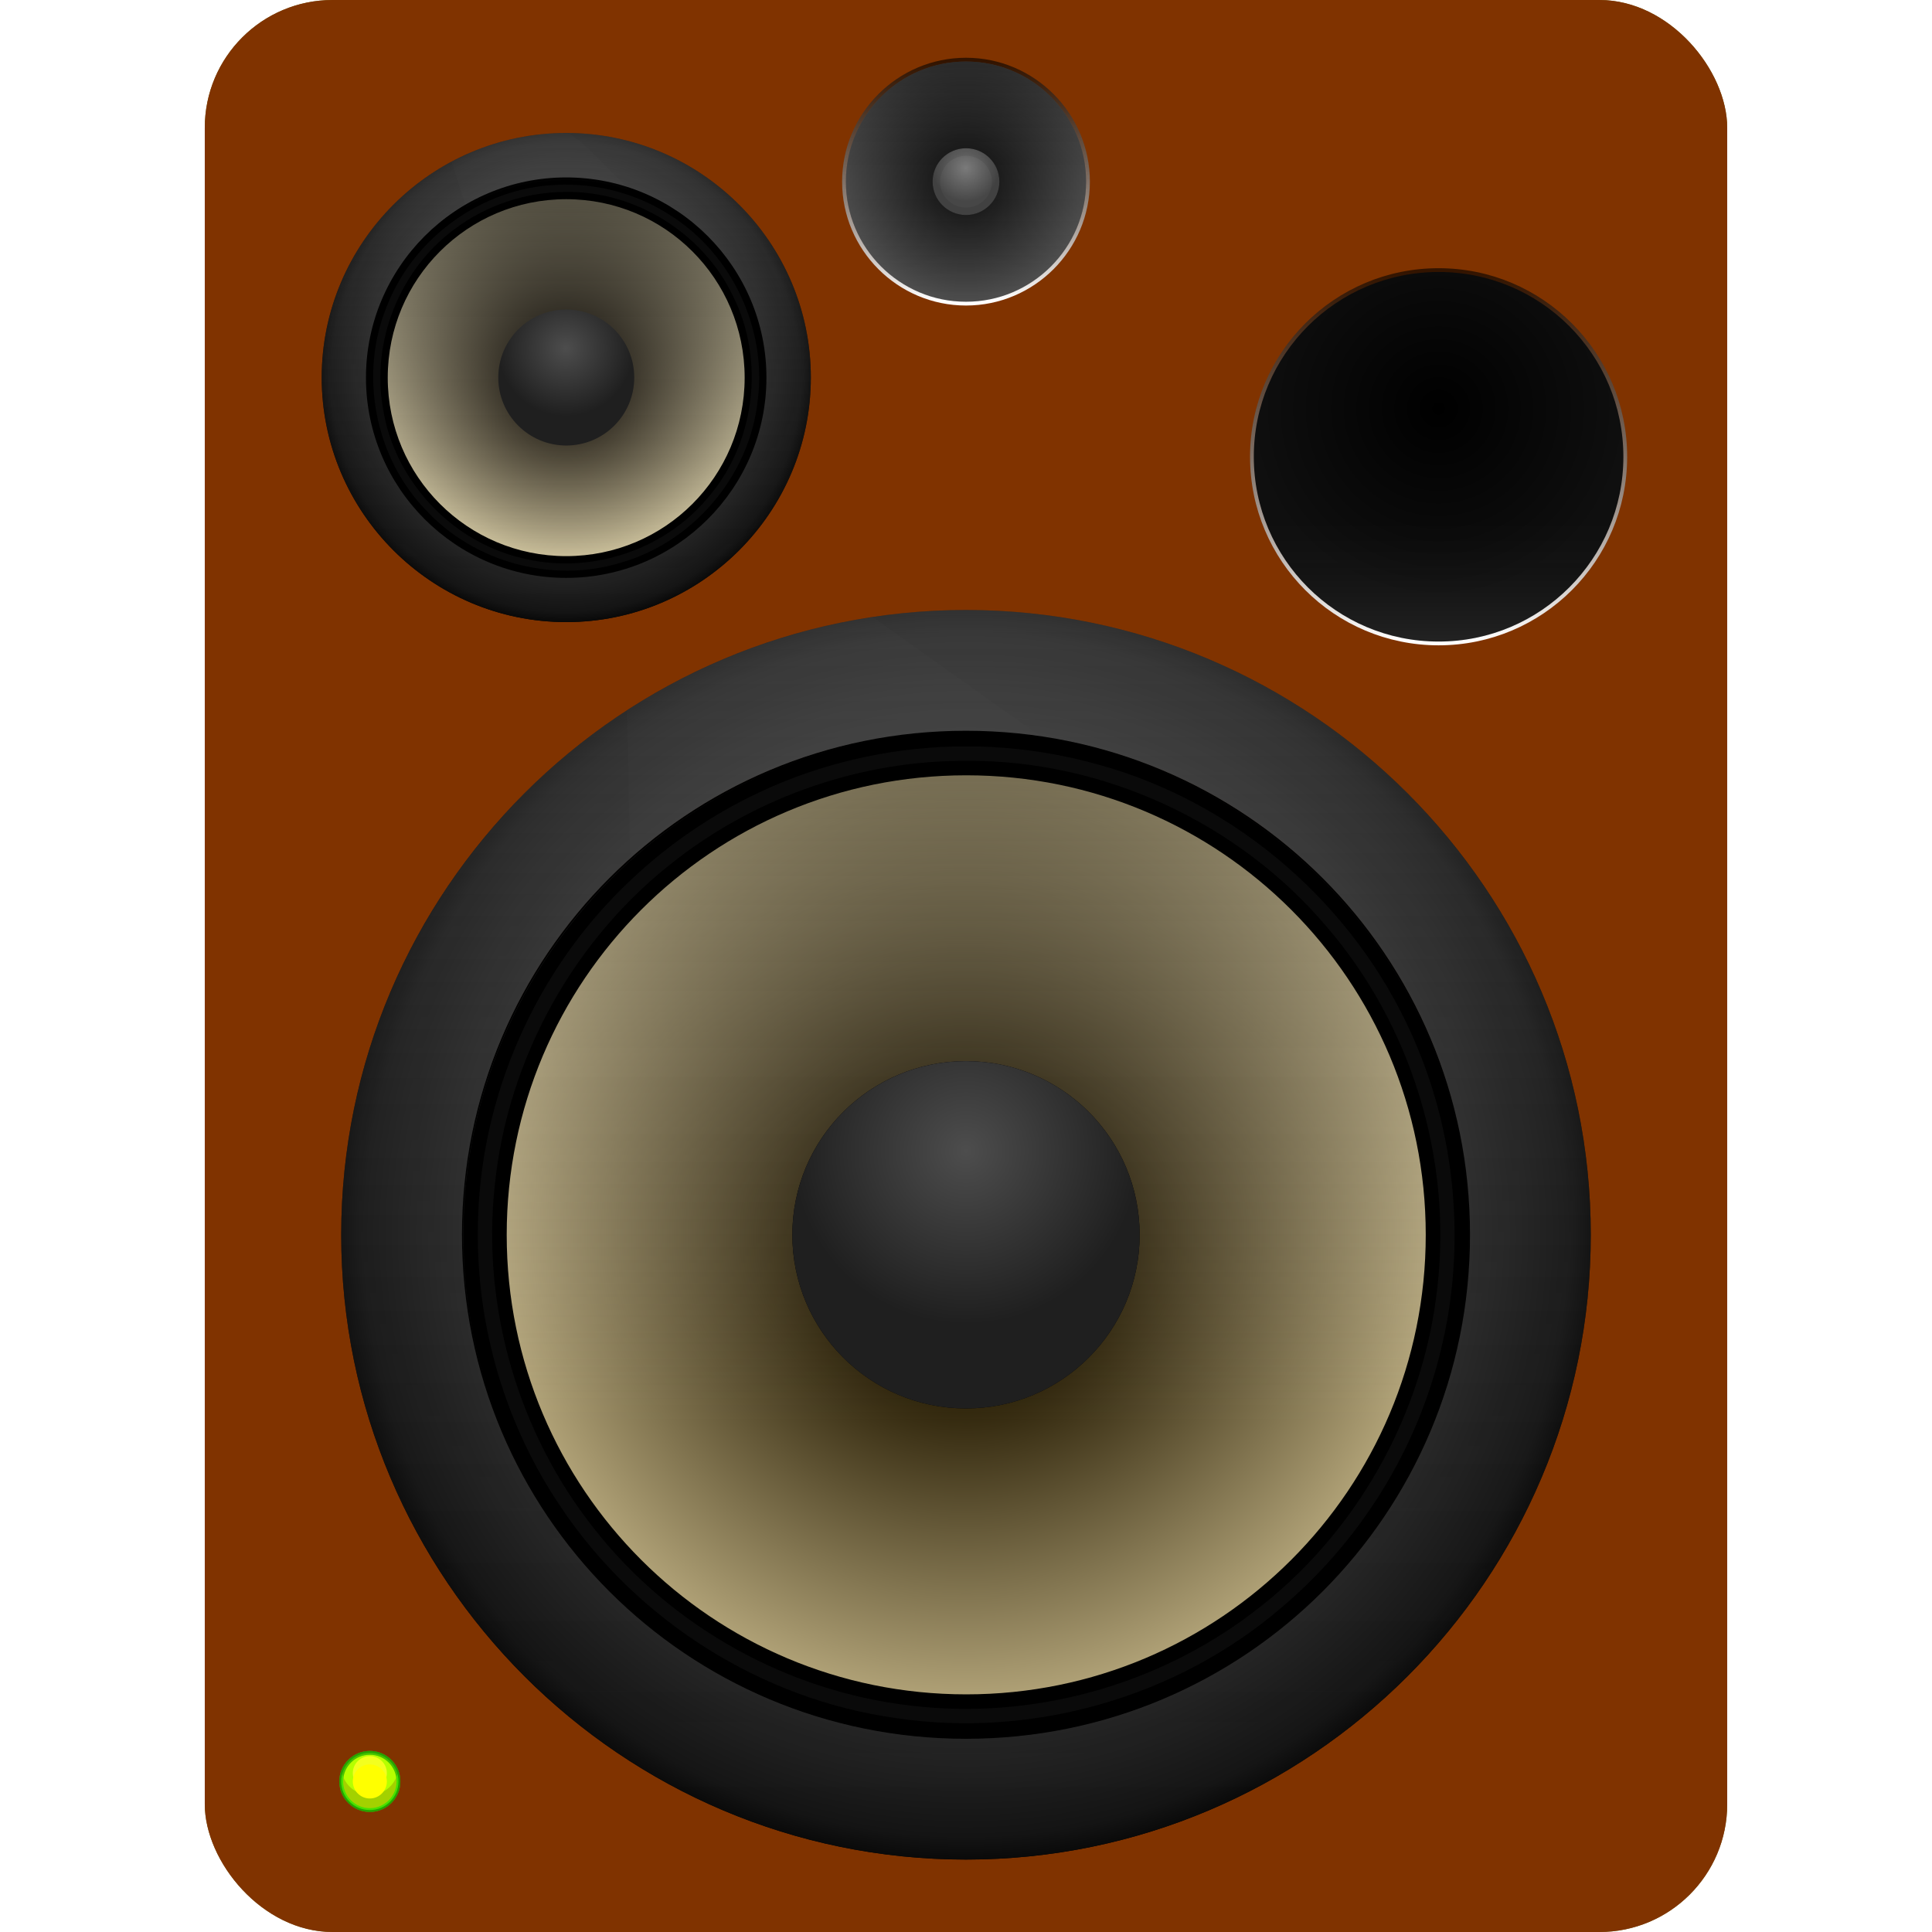 <?xml version="1.0" encoding="UTF-8" standalone="no"?>
<!-- Created with Inkscape (http://www.inkscape.org/) -->

<svg
   width="512"
   height="512"
   viewBox="0 0 135.467 135.467"
   version="1.1"
   id="svg5"
   inkscape:version="1.4.2 (ebf0e940d0, 2025-05-08)"
   sodipodi:docname="hifi.svg"
   xmlns:inkscape="http://www.inkscape.org/namespaces/inkscape"
   xmlns:sodipodi="http://sodipodi.sourceforge.net/DTD/sodipodi-0.dtd"
   xmlns:xlink="http://www.w3.org/1999/xlink"
   xmlns="http://www.w3.org/2000/svg"
   xmlns:svg="http://www.w3.org/2000/svg">
  <sodipodi:namedview
     id="namedview7"
     pagecolor="#242424"
     bordercolor="#666666"
     borderopacity="1"
     inkscape:showpageshadow="0"
     inkscape:pageopacity="0"
     inkscape:pagecheckerboard="1"
     inkscape:deskcolor="#000000"
     inkscape:document-units="px"
     showgrid="false"
     inkscape:zoom="1.3037281"
     inkscape:cx="383.13203"
     inkscape:cy="151.48864"
     inkscape:window-width="3256"
     inkscape:window-height="1080"
     inkscape:window-x="1864"
     inkscape:window-y="0"
     inkscape:window-maximized="0"
     inkscape:current-layer="layer1" />
  <defs
     id="defs2">
    <linearGradient
       id="linearGradient84"
       inkscape:collect="always">
      <stop
         style="stop-color:#ffffff;stop-opacity:1;"
         offset="0"
         id="stop84" />
      <stop
         style="stop-color:#ffffff;stop-opacity:0;"
         offset="1"
         id="stop85" />
    </linearGradient>
    <linearGradient
       id="linearGradient69"
       inkscape:collect="always">
      <stop
         style="stop-color:#000000;stop-opacity:0.6;"
         offset="0"
         id="stop70" />
      <stop
         style="stop-color:#ffffff;stop-opacity:1;"
         offset="1"
         id="stop71" />
    </linearGradient>
    <linearGradient
       id="linearGradient68"
       inkscape:collect="always">
      <stop
         style="stop-color:#000000;stop-opacity:1;"
         offset="0"
         id="stop68" />
      <stop
         style="stop-color:#4d4d4d;stop-opacity:1;"
         offset="1"
         id="stop69" />
    </linearGradient>
    <linearGradient
       id="linearGradient66"
       inkscape:collect="always">
      <stop
         style="stop-color:#000000;stop-opacity:0.6;"
         offset="0"
         id="stop66" />
      <stop
         style="stop-color:#ffffff;stop-opacity:1;"
         offset="1"
         id="stop67" />
    </linearGradient>
    <linearGradient
       id="linearGradient64"
       inkscape:collect="always">
      <stop
         style="stop-color:#4d4d4d;stop-opacity:1;"
         offset="0"
         id="stop63" />
      <stop
         style="stop-color:#1f1f1f;stop-opacity:1;"
         offset="1"
         id="stop64" />
    </linearGradient>
    <linearGradient
       id="linearGradient48"
       inkscape:collect="always">
      <stop
         style="stop-color:#000000;stop-opacity:1;"
         offset="0.891"
         id="stop54" />
      <stop
         style="stop-color:#515151;stop-opacity:1;"
         offset="0.945"
         id="stop53" />
      <stop
         style="stop-color:#000000;stop-opacity:1;"
         offset="1"
         id="stop51" />
    </linearGradient>
    <linearGradient
       id="linearGradient43"
       inkscape:collect="always">
      <stop
         style="stop-color:#242424;stop-opacity:1;"
         offset="0.807"
         id="stop30" />
      <stop
         style="stop-color:#141414;stop-opacity:1;"
         offset="0.963"
         id="stop42" />
      <stop
         style="stop-color:#0a0a0a;stop-opacity:1;"
         offset="1"
         id="stop43" />
    </linearGradient>
    <linearGradient
       id="linearGradient52"
       inkscape:collect="always">
      <stop
         style="stop-color:#ffffff;stop-opacity:1;"
         offset="0"
         id="stop50" />
      <stop
         style="stop-color:#292929;stop-opacity:0;"
         offset="1"
         id="stop52" />
    </linearGradient>
    <linearGradient
       id="linearGradient49"
       inkscape:collect="always">
      <stop
         style="stop-color:#ffffff;stop-opacity:1;"
         offset="0"
         id="stop48" />
      <stop
         style="stop-color:#292929;stop-opacity:0;"
         offset="1"
         id="stop49" />
    </linearGradient>
    <linearGradient
       id="linearGradient45"
       inkscape:collect="always">
      <stop
         style="stop-color:#666666;stop-opacity:0;"
         offset="0"
         id="stop37" />
      <stop
         style="stop-color:#000000;stop-opacity:1;"
         offset="1"
         id="stop44" />
    </linearGradient>
    <linearGradient
       id="linearGradient24"
       inkscape:collect="always">
      <stop
         style="stop-color:#000000;stop-opacity:1;"
         offset="0"
         id="stop24" />
      <stop
         style="stop-color:#000000;stop-opacity:0;"
         offset="1"
         id="stop29" />
    </linearGradient>
    <linearGradient
       id="linearGradient22"
       inkscape:collect="always">
      <stop
         style="stop-color:#000000;stop-opacity:1;"
         offset="0"
         id="stop22" />
      <stop
         style="stop-color:#000000;stop-opacity:0;"
         offset="1"
         id="stop23" />
    </linearGradient>
    <linearGradient
       id="linearGradient41"
       inkscape:collect="always">
      <stop
         style="stop-color:#322b1d;stop-opacity:1;"
         offset="0.263"
         id="stop40" />
      <stop
         style="stop-color:#e3d7ae;stop-opacity:1;"
         offset="1"
         id="stop41" />
    </linearGradient>
    <linearGradient
       id="linearGradient39"
       inkscape:collect="always">
      <stop
         style="stop-color:#221800;stop-opacity:1;"
         offset="0.28"
         id="stop38" />
      <stop
         style="stop-color:#c1b285;stop-opacity:1;"
         offset="1"
         id="stop39" />
    </linearGradient>
    <linearGradient
       id="linearGradient35"
       inkscape:collect="always">
      <stop
         style="stop-color:#000000;stop-opacity:1;"
         offset="0"
         id="stop35" />
      <stop
         style="stop-color:#0f0f0f;stop-opacity:1;"
         offset="1"
         id="stop36" />
    </linearGradient>
    <linearGradient
       id="linearGradient33"
       inkscape:collect="always">
      <stop
         style="stop-color:#0f0f0f;stop-opacity:0;"
         offset="0.637"
         id="stop34" />
      <stop
         style="stop-color:#ffffff;stop-opacity:1;"
         offset="1"
         id="stop33" />
    </linearGradient>
    <linearGradient
       id="linearGradient28"
       inkscape:collect="always">
      <stop
         style="stop-color:#ffffff;stop-opacity:0;"
         offset="0"
         id="stop28" />
      <stop
         style="stop-color:#0a0a0a;stop-opacity:1;"
         offset="1"
         id="stop27" />
    </linearGradient>
    <linearGradient
       id="linearGradient26"
       inkscape:collect="always">
      <stop
         style="stop-color:#7a7a7a;stop-opacity:1;"
         offset="0"
         id="stop25" />
      <stop
         style="stop-color:#474747;stop-opacity:1;"
         offset="1"
         id="stop26" />
    </linearGradient>
    <linearGradient
       id="linearGradient6"
       inkscape:collect="always">
      <stop
         style="stop-color:#4d4d4d;stop-opacity:1;"
         offset="0"
         id="stop7" />
      <stop
         style="stop-color:#1f1f1f;stop-opacity:1;"
         offset="1"
         id="stop8" />
    </linearGradient>
    <linearGradient
       id="linearGradient4"
       inkscape:collect="always">
      <stop
         style="stop-color:#0a0a0a;stop-opacity:1;"
         offset="0"
         id="stop6" />
      <stop
         style="stop-color:#4d4d4d;stop-opacity:0;"
         offset="1"
         id="stop5" />
    </linearGradient>
    <radialGradient
       inkscape:collect="always"
       xlink:href="#linearGradient43"
       id="radialGradient4"
       cx="67.733"
       cy="86.579"
       fx="67.733"
       fy="86.579"
       r="43.808"
       gradientUnits="userSpaceOnUse"
       gradientTransform="translate(-6.8e-5)" />
    <radialGradient
       inkscape:collect="always"
       xlink:href="#linearGradient39"
       id="radialGradient6"
       cx="67.733"
       cy="86.579"
       fx="67.733"
       fy="86.579"
       r="39.574"
       gradientUnits="userSpaceOnUse"
       gradientTransform="matrix(0.891,0,0,0.891,7.391,9.447)" />
    <radialGradient
       inkscape:collect="always"
       xlink:href="#linearGradient64"
       id="radialGradient8"
       cx="67.733"
       cy="80.695"
       fx="67.733"
       fy="80.695"
       r="12.177"
       gradientUnits="userSpaceOnUse" />
    <radialGradient
       inkscape:collect="always"
       xlink:href="#linearGradient6"
       id="radialGradient18"
       gradientUnits="userSpaceOnUse"
       cx="67.733"
       cy="81.447"
       fx="67.733"
       fy="81.447"
       r="12.177"
       gradientTransform="matrix(0.391,0,0,0.391,13.191,-7.42)" />
    <radialGradient
       inkscape:collect="always"
       xlink:href="#linearGradient43"
       id="radialGradient19"
       gradientUnits="userSpaceOnUse"
       gradientTransform="matrix(0.391,0,0,0.391,13.191,-7.42)"
       cx="67.733"
       cy="86.579"
       fx="67.733"
       fy="86.579"
       r="43.808" />
    <radialGradient
       inkscape:collect="always"
       xlink:href="#linearGradient41"
       id="radialGradient20"
       gradientUnits="userSpaceOnUse"
       gradientTransform="matrix(0.349,0,0,0.349,16.084,-3.722)"
       cx="67.733"
       cy="86.579"
       fx="67.733"
       fy="86.579"
       r="39.574" />
    <radialGradient
       inkscape:collect="always"
       xlink:href="#linearGradient26"
       id="radialGradient24"
       gradientUnits="userSpaceOnUse"
       gradientTransform="matrix(0.192,0,0,0.192,60.003,-3.908)"
       cx="67.733"
       cy="81.697"
       fx="67.733"
       fy="81.697"
       r="12.177" />
    <linearGradient
       inkscape:collect="always"
       xlink:href="#linearGradient28"
       id="linearGradient27"
       x1="67.733"
       y1="99.724"
       x2="67.733"
       y2="51.191"
       gradientUnits="userSpaceOnUse"
       gradientTransform="translate(-4e-6)" />
    <clipPath
       clipPathUnits="userSpaceOnUse"
       id="clipPath30">
      <path
         style="baseline-shift:baseline;display:inline;overflow:visible;vector-effect:none;fill:#ff0000;stroke-width:1;stroke-linecap:round;stroke-linejoin:round;stroke-miterlimit:12;paint-order:markers stroke fill;enable-background:accumulate;stop-color:#000000"
         d="M 80.819,-5.201 A 2.341,2.341 0 0 1 78.478,-2.86 2.341,2.341 0 0 1 76.137,-5.201 2.341,2.341 0 0 1 78.478,-7.542 a 2.341,2.341 0 0 1 2.341,2.341 z"
         id="path31" />
    </clipPath>
    <filter
       inkscape:collect="always"
       style="color-interpolation-filters:sRGB"
       id="filter31"
       x="-0.094"
       y="-0.094"
       width="1.188"
       height="1.188">
      <feGaussianBlur
         inkscape:collect="always"
         stdDeviation="0.225"
         id="feGaussianBlur31" />
    </filter>
    <filter
       style="color-interpolation-filters:sRGB;"
       inkscape:label="Noise Fill"
       id="filter33"
       x="0"
       y="0"
       width="1"
       height="1">
      <feTurbulence
         type="fractalNoise"
         baseFrequency="12 12"
         numOctaves="3"
         seed="338"
         result="turbulence"
         id="feTurbulence32" />
      <feComposite
         in="SourceGraphic"
         in2="turbulence"
         operator="in"
         result="composite1"
         id="feComposite32" />
      <feColorMatrix
         values="1 0 0 0 0 0 1 0 0 0 0 0 1 0 0 0 0 0 4 -1 "
         result="color"
         id="feColorMatrix32" />
      <feFlood
         flood-opacity="1"
         flood-color="rgb(0,0,0)"
         result="flood"
         id="feFlood32" />
      <feMerge
         result="merge"
         id="feMerge33">
        <feMergeNode
           in="flood"
           id="feMergeNode32" />
        <feMergeNode
           in="color"
           id="feMergeNode33" />
      </feMerge>
      <feComposite
         in2="SourceGraphic"
         operator="in"
         result="composite2"
         id="feComposite33" />
    </filter>
    <linearGradient
       inkscape:collect="always"
       xlink:href="#linearGradient33"
       id="linearGradient34"
       x1="146.894"
       y1="34.377"
       x2="146.894"
       y2="54.265"
       gradientUnits="userSpaceOnUse"
       gradientTransform="matrix(1,0,0,1,-40.756,-2.942)" />
    <radialGradient
       inkscape:collect="always"
       xlink:href="#linearGradient35"
       id="radialGradient36"
       cx="106.14"
       cy="38.791"
       fx="106.14"
       fy="38.791"
       r="10.209"
       gradientUnits="userSpaceOnUse" />
    <clipPath
       clipPathUnits="userSpaceOnUse"
       id="clipPath46">
      <circle
         style="display:inline;opacity:1;fill:#34ff00;fill-opacity:1;stroke:#000000;stroke-width:0.265;stroke-linecap:round;stroke-linejoin:round;stroke-miterlimit:12;stroke-dasharray:none;stroke-opacity:1;paint-order:markers stroke fill"
         id="circle47"
         cx="25.932"
         cy="124.911"
         r="2.006" />
    </clipPath>
    <filter
       inkscape:collect="always"
       style="color-interpolation-filters:sRGB"
       id="filter47"
       x="-0.157"
       y="-0.248"
       width="1.313"
       height="1.496">
      <feGaussianBlur
         inkscape:collect="always"
         stdDeviation="0.262"
         id="feGaussianBlur47" />
    </filter>
    <clipPath
       clipPathUnits="userSpaceOnUse"
       id="clipPath48">
      <circle
         style="opacity:1;fill:#34ff00;fill-opacity:1;stroke:#000000;stroke-width:0.265;stroke-linecap:round;stroke-linejoin:round;stroke-miterlimit:12;stroke-dasharray:none;stroke-opacity:1;paint-order:markers stroke fill"
         id="circle49"
         cx="25.932"
         cy="124.911"
         r="2.006" />
    </clipPath>
    <filter
       inkscape:collect="always"
       style="color-interpolation-filters:sRGB"
       id="filter49"
       x="-0.218"
       y="-0.218"
       width="1.436"
       height="1.436">
      <feGaussianBlur
         inkscape:collect="always"
         stdDeviation="0.217"
         id="feGaussianBlur49" />
    </filter>
    <filter
       inkscape:collect="always"
       style="color-interpolation-filters:sRGB"
       id="filter50"
       x="-0.555"
       y="-0.555"
       width="2.111"
       height="2.111">
      <feGaussianBlur
         inkscape:collect="always"
         stdDeviation="0.873"
         id="feGaussianBlur50" />
    </filter>
    <filter
       inkscape:collect="always"
       style="color-interpolation-filters:sRGB"
       id="filter51"
       x="-0.768"
       y="-0.768"
       width="2.536"
       height="2.536">
      <feGaussianBlur
         inkscape:collect="always"
         stdDeviation="0.764"
         id="feGaussianBlur51" />
    </filter>
    <filter
       inkscape:collect="always"
       style="color-interpolation-filters:sRGB"
       id="filter52"
       x="-0.839"
       y="-0.839"
       width="2.678"
       height="2.678">
      <feGaussianBlur
         inkscape:collect="always"
         stdDeviation="1.348"
         id="feGaussianBlur52" />
    </filter>
    <filter
       inkscape:collect="always"
       style="color-interpolation-filters:sRGB"
       id="filter19"
       x="-0.024"
       y="-0.024"
       width="1.047"
       height="1.047">
      <feGaussianBlur
         inkscape:collect="always"
         stdDeviation="0.336"
         id="feGaussianBlur19" />
    </filter>
    <linearGradient
       inkscape:collect="always"
       xlink:href="#linearGradient22"
       id="linearGradient23"
       x1="-66.128"
       y1="44.426"
       x2="-66.128"
       y2="8.516"
       gradientUnits="userSpaceOnUse" />
    <linearGradient
       inkscape:collect="always"
       xlink:href="#linearGradient24"
       id="linearGradient30"
       x1="-38.1"
       y1="132.447"
       x2="-38.1"
       y2="40.711"
       gradientUnits="userSpaceOnUse" />
    <linearGradient
       inkscape:collect="always"
       xlink:href="#linearGradient45"
       id="linearGradient32"
       x1="73.025"
       y1="21.291"
       x2="73.025"
       y2="4.182"
       gradientUnits="userSpaceOnUse" />
    <linearGradient
       inkscape:collect="always"
       xlink:href="#linearGradient49"
       id="linearGradient47"
       x1="189.442"
       y1="42.771"
       x2="189.442"
       y2="130.387"
       gradientUnits="userSpaceOnUse"
       gradientTransform="translate(-121.708)" />
    <linearGradient
       inkscape:collect="always"
       xlink:href="#linearGradient52"
       id="linearGradient53"
       x1="-7.92"
       y1="9.323"
       x2="-7.92"
       y2="43.62"
       gradientUnits="userSpaceOnUse"
       gradientTransform="translate(47.625)" />
    <clipPath
       clipPathUnits="userSpaceOnUse"
       id="clipPath9">
      <path
         style="baseline-shift:baseline;display:inline;overflow:visible;vector-effect:none;stroke-width:1;stroke-linecap:round;stroke-linejoin:round;stroke-miterlimit:12;paint-order:markers stroke fill;enable-background:accumulate;stop-color:#000000"
         d="m 155.614,2.7270506e-6 h 88.822 c 4.966,0 8.963,3.998 8.963,8.963 V 126.503 c 0,4.966 -3.998,8.963 -8.963,8.963 h -88.822 c -4.966,0 -8.963,-3.998 -8.963,-8.963 V 8.963 c 0,-4.966 3.998,-8.963 8.963,-8.963 z"
         id="path10" />
    </clipPath>
    <filter
       style="color-interpolation-filters:sRGB;"
       inkscape:label="Noise Fill"
       id="filter12"
       x="0"
       y="0"
       width="1"
       height="1">
      <feTurbulence
         type="fractalNoise"
         baseFrequency="12 0.02"
         numOctaves="3"
         seed="338"
         result="turbulence"
         id="feTurbulence11" />
      <feComposite
         in="SourceGraphic"
         in2="turbulence"
         operator="in"
         result="composite1"
         id="feComposite11" />
      <feColorMatrix
         values="1 0 0 0 0 0 1 0 0 0 0 0 1 0 0 0 0 0 4 -1 "
         result="color"
         id="feColorMatrix11" />
      <feFlood
         flood-opacity="1"
         flood-color="rgb(78,72,0)"
         result="flood"
         id="feFlood11" />
      <feMerge
         result="merge"
         id="feMerge12">
        <feMergeNode
           in="flood"
           id="feMergeNode11" />
        <feMergeNode
           in="color"
           id="feMergeNode12" />
      </feMerge>
      <feComposite
         in2="SourceGraphic"
         operator="in"
         result="composite2"
         id="feComposite12" />
    </filter>
    <filter
       style="color-interpolation-filters:sRGB;"
       inkscape:label="Noise Fill"
       id="filter21"
       x="0"
       y="0"
       width="1"
       height="1">
      <feTurbulence
         type="fractalNoise"
         baseFrequency="1 0.02"
         numOctaves="3"
         seed="338"
         result="turbulence"
         id="feTurbulence20" />
      <feComposite
         in="SourceGraphic"
         in2="turbulence"
         operator="in"
         result="composite1"
         id="feComposite20" />
      <feColorMatrix
         values="1 0 0 0 0 0 1 0 0 0 0 0 1 0 0 0 0 0 4 -1 "
         result="color"
         id="feColorMatrix20" />
      <feFlood
         flood-opacity="1"
         flood-color="rgb(255,168,0)"
         result="flood"
         id="feFlood20" />
      <feMerge
         result="merge"
         id="feMerge21">
        <feMergeNode
           in="flood"
           id="feMergeNode20" />
        <feMergeNode
           in="color"
           id="feMergeNode21" />
      </feMerge>
      <feComposite
         in2="SourceGraphic"
         operator="in"
         result="composite2"
         id="feComposite21" />
    </filter>
    <filter
       inkscape:collect="always"
       style="color-interpolation-filters:sRGB"
       id="filter22"
       x="-0.013"
       y="-0.013"
       width="1.025"
       height="1.025">
      <feGaussianBlur
         inkscape:collect="always"
         stdDeviation="0.128"
         id="feGaussianBlur22" />
    </filter>
    <clipPath
       clipPathUnits="userSpaceOnUse"
       id="clipPath55">
      <path
         style="baseline-shift:baseline;display:inline;overflow:visible;opacity:1;vector-effect:none;fill:url(#radialGradient56);stroke-width:1;stroke-linecap:round;stroke-linejoin:round;stroke-miterlimit:12;paint-order:markers stroke fill;enable-background:accumulate;stop-color:#000000;stop-opacity:1"
         d="m -35.226,28.978 c -8.051,0 -14.596,6.545 -14.596,14.596 0,8.051 6.545,14.594 14.596,14.594 8.051,0 14.594,-6.543 14.594,-14.594 1e-6,-8.051 -6.543,-14.596 -14.594,-14.596 z m 0,1.588 c 7.193,0 13.006,5.815 13.006,13.008 0,7.193 -5.813,13.008 -13.006,13.008 -7.193,0 -13.008,-5.815 -13.008,-13.008 0,-7.193 5.815,-13.008 13.008,-13.008 z"
         id="path56" />
    </clipPath>
    <radialGradient
       inkscape:collect="always"
       xlink:href="#linearGradient48"
       id="radialGradient56"
       gradientUnits="userSpaceOnUse"
       gradientTransform="translate(-14.455,8.068)"
       cx="-20.772"
       cy="35.505"
       fx="-20.772"
       fy="35.505"
       r="14.595" />
    <filter
       inkscape:collect="always"
       style="color-interpolation-filters:sRGB"
       id="filter56"
       x="-0.031"
       y="-0.031"
       width="1.061"
       height="1.061">
      <feGaussianBlur
         inkscape:collect="always"
         stdDeviation="0.359"
         id="feGaussianBlur56" />
    </filter>
    <clipPath
       clipPathUnits="userSpaceOnUse"
       id="clipPath60">
      <path
         style="baseline-shift:baseline;display:inline;overflow:visible;opacity:1;vector-effect:none;stroke-width:1;stroke-linecap:round;stroke-linejoin:round;stroke-miterlimit:12;paint-order:markers stroke fill;enable-background:accumulate;stop-color:#000000;stop-opacity:1"
         d="m 231.799,23.789 c -20.329,-1e-6 -36.844,16.513 -36.844,36.842 1e-5,20.329 16.515,36.844 36.844,36.844 20.329,-1.1e-5 36.842,-16.515 36.842,-36.844 0,-20.329 -16.513,-36.842 -36.842,-36.842 z m 0,3.174 c 18.613,3e-6 33.668,15.055 33.668,33.668 0,18.613 -15.055,33.67 -33.668,33.67 -18.613,0 -33.668,-15.057 -33.668,-33.67 0,-18.613 15.055,-33.668 33.668,-33.668 z"
         id="path61" />
    </clipPath>
    <filter
       inkscape:collect="always"
       style="color-interpolation-filters:sRGB"
       id="filter61"
       x="-0.039"
       y="-0.039"
       width="1.078"
       height="1.078">
      <feGaussianBlur
         inkscape:collect="always"
         stdDeviation="1.159"
         id="feGaussianBlur61" />
    </filter>
    <linearGradient
       inkscape:collect="always"
       xlink:href="#linearGradient4"
       id="linearGradient63"
       x1="39.705"
       y1="12.67"
       x2="39.705"
       y2="40.272"
       gradientUnits="userSpaceOnUse" />
    <linearGradient
       inkscape:collect="always"
       xlink:href="#linearGradient66"
       id="linearGradient67"
       x1="139.865"
       y1="28.709"
       x2="139.865"
       y2="48.597"
       gradientUnits="userSpaceOnUse"
       gradientTransform="translate(-33.726,2.726)" />
    <filter
       inkscape:collect="always"
       style="color-interpolation-filters:sRGB"
       id="filter67"
       x="-0.069"
       y="-0.069"
       width="1.138"
       height="1.138">
      <feGaussianBlur
         inkscape:collect="always"
         stdDeviation="0.135"
         id="feGaussianBlur67" />
    </filter>
    <radialGradient
       inkscape:collect="always"
       xlink:href="#linearGradient68"
       id="radialGradient69"
       cx="73.025"
       cy="12.736"
       fx="73.025"
       fy="12.736"
       r="8.422"
       gradientUnits="userSpaceOnUse" />
    <linearGradient
       inkscape:collect="always"
       xlink:href="#linearGradient69"
       id="linearGradient71"
       x1="73.025"
       y1="4.314"
       x2="73.025"
       y2="21.158"
       gradientUnits="userSpaceOnUse" />
    <clipPath
       clipPathUnits="userSpaceOnUse"
       id="clipPath82">
      <rect
         style="display:inline;opacity:1;fill:#786721;fill-opacity:1;stroke-width:1.587;stroke-linecap:round;stroke-linejoin:round;stroke-miterlimit:12;paint-order:markers stroke fill"
         id="rect83"
         width="106.748"
         height="135.467"
         x="171.032"
         y="11.974"
         ry="8.963" />
    </clipPath>
    <filter
       inkscape:collect="always"
       style="color-interpolation-filters:sRGB"
       id="filter83"
       x="-0.107"
       y="-0.084"
       width="1.214"
       height="1.168">
      <feGaussianBlur
         inkscape:collect="always"
         stdDeviation="4.582"
         id="feGaussianBlur83" />
    </filter>
    <filter
       inkscape:collect="always"
       style="color-interpolation-filters:sRGB"
       id="filter84"
       x="-0.031"
       y="-0.052"
       width="1.062"
       height="1.104">
      <feGaussianBlur
         inkscape:collect="always"
         stdDeviation="1.33"
         id="feGaussianBlur84" />
    </filter>
    <linearGradient
       inkscape:collect="always"
       xlink:href="#linearGradient84"
       id="linearGradient85"
       x1="224.128"
       y1="13.981"
       x2="245.074"
       y2="92.155"
       gradientUnits="userSpaceOnUse" />
    <clipPath
       clipPathUnits="userSpaceOnUse"
       id="clipPath86">
      <path
         id="path87"
         style="baseline-shift:baseline;display:inline;overflow:visible;opacity:0.16;vector-effect:none;fill:#ff0000;stroke-width:1;stroke-linecap:round;stroke-linejoin:round;stroke-miterlimit:12;paint-order:markers stroke fill;enable-background:accumulate;stop-color:#000000"
         d="m 39.705,9.322 c -9.451,0 -17.148,7.697 -17.148,17.148 0,9.451 7.697,17.149 17.148,17.149 9.451,0 17.149,-7.698 17.149,-17.149 0,-9.451 -7.698,-17.148 -17.149,-17.148 z m 0,3.315 c 7.66,0 13.834,6.174 13.834,13.834 0,7.66 -6.174,13.835 -13.834,13.835 -7.66,0 -13.834,-6.175 -13.834,-13.835 0,-7.66 6.174,-13.834 13.834,-13.834 z m 28.027,30.135 c -24.144,0 -43.807,19.663 -43.807,43.807 0,24.144 19.663,43.809 43.807,43.809 24.144,0 43.809,-19.665 43.809,-43.809 0,-24.144 -19.665,-43.807 -43.809,-43.807 z m 0,8.467 c 19.568,0 35.342,15.772 35.342,35.34 0,19.568 -15.774,35.342 -35.342,35.342 -19.568,0 -35.34,-15.773 -35.34,-35.342 0,-19.568 15.772,-35.34 35.34,-35.34 z" />
    </clipPath>
    <filter
       inkscape:collect="always"
       style="color-interpolation-filters:sRGB"
       id="filter87"
       x="-0.057"
       y="-0.046"
       width="1.114"
       height="1.092">
      <feGaussianBlur
         inkscape:collect="always"
         stdDeviation="0.979"
         id="feGaussianBlur87" />
    </filter>
  </defs>
  <g
     inkscape:label="Layer 1"
     inkscape:groupmode="layer"
     id="layer1">
    <g
       id="g6"
       inkscape:label="Brown"
       style="display:inline">
      <rect
         style="opacity:1;fill:#786721;fill-opacity:1;stroke-width:1.587;stroke-linecap:round;stroke-linejoin:round;stroke-miterlimit:12;paint-order:markers stroke fill"
         id="rect5"
         width="106.748"
         height="135.467"
         x="14.359"
         y="2.7270507e-06"
         ry="8.963" />
      <rect
         style="display:inline;opacity:0.28;mix-blend-mode:color-burn;fill:#e6ce12;fill-opacity:1;stroke-width:1.587;stroke-linecap:round;stroke-linejoin:round;stroke-miterlimit:12;paint-order:markers stroke fill;filter:url(#filter12)"
         id="rect6"
         width="106.748"
         height="135.467"
         x="14.359"
         y="2.7270507e-06"
         ry="8.963" />
      <rect
         style="display:inline;opacity:1;mix-blend-mode:soft-light;fill:#803300;fill-opacity:1;stroke-width:1.587;stroke-linecap:round;stroke-linejoin:round;stroke-miterlimit:12;paint-order:markers stroke fill;filter:url(#filter21)"
         id="rect12"
         width="106.748"
         height="135.467"
         x="14.359"
         y="2.7270507e-06"
         ry="8.963" />
    </g>
    <path
       id="rect71"
       clip-path="url(#clipPath82)"
       style="display:none;opacity:0.16;mix-blend-mode:normal;fill:url(#linearGradient85);fill-opacity:1;stroke-width:1.587;stroke-linecap:round;stroke-linejoin:round;stroke-miterlimit:12;paint-order:markers stroke fill;filter:url(#filter84)"
       d="m 268.659,14.093 c -0.893,-0.027 -1.786,-4.09e-4 -2.679,0.008 -28.923,0.001 -57.847,-0.038 -86.769,0.031 -1.891,0.173 -3.619,1.268 -4.704,2.725 -1.076,1.364 -1.499,3.136 -1.346,4.849 -0.009,16.844 -0.017,33.687 -0.018,50.531 a 199.038,76.774 0 0 1 16.922,-0.852 c 8.033,-10.129 20.442,-16.64 34.336,-16.64 15.01,0 28.289,7.599 36.188,19.151 a 199.038,76.774 0 0 1 15.073,1.867 c -0.003,-18.525 -0.014,-37.051 -0.04,-55.576 -0.306,-3.413 -3.528,-6.26 -6.963,-6.094 z m -44.257,2.195 c 4.642,0 8.422,3.78 8.422,8.422 0,4.642 -3.781,8.422 -8.422,8.422 -4.642,0 -8.422,-3.781 -8.422,-8.422 0,-4.642 3.781,-8.422 8.422,-8.422 z m -28.028,5.008 c 9.451,0 17.149,7.697 17.149,17.148 0,9.451 -7.698,17.149 -17.149,17.149 -9.451,0 -17.148,-7.698 -17.148,-17.149 0,-9.451 7.697,-17.148 17.148,-17.148 z m 61.143,9.74 c 7.155,1.8e-5 12.955,5.8 12.955,12.955 -2e-5,7.155 -5.8,12.955 -12.955,12.955 -7.155,-2.4e-5 -12.955,-5.8 -12.955,-12.955 2e-5,-7.155 5.8,-12.955 12.955,-12.955 z"
       transform="translate(-156.672,-11.974)"
       sodipodi:insensitive="true" />
    <g
       id="g30"
       transform="translate(105.833)"
       style="display:inline">
      <path
         style="baseline-shift:baseline;display:inline;overflow:visible;vector-effect:none;fill:url(#linearGradient30);fill-opacity:1;stroke-linecap:round;stroke-linejoin:round;stroke-miterlimit:12;paint-order:markers stroke fill;filter:url(#filter19);enable-background:accumulate;stop-color:#000000"
         d="m -38.101,42.772 c -24.144,0 -43.807,19.663 -43.807,43.807 0,24.144 19.663,43.809 43.807,43.809 24.144,0 43.809,-19.665 43.809,-43.809 0,-24.144 -19.665,-43.807 -43.809,-43.807 z"
         id="path20" />
      <path
         style="baseline-shift:baseline;display:inline;overflow:visible;vector-effect:none;fill:url(#linearGradient23);fill-opacity:1;stroke-linecap:round;stroke-linejoin:round;stroke-miterlimit:12;paint-order:markers stroke fill;filter:url(#filter19);enable-background:accumulate;stop-color:#000000"
         d="m -66.128,9.322 c -9.451,0 -17.148,7.697 -17.148,17.148 0,9.451 7.697,17.149 17.148,17.149 9.451,0 17.149,-7.698 17.149,-17.149 0,-9.451 -7.698,-17.148 -17.149,-17.148 z"
         id="path17" />
    </g>
    <path
       style="baseline-shift:baseline;display:inline;overflow:visible;fill:url(#radialGradient6);stroke:#000000;stroke-width:0.265;stroke-linecap:round;stroke-linejoin:round;stroke-miterlimit:12;stroke-dasharray:none;stroke-opacity:1;paint-order:markers stroke fill;enable-background:accumulate;stop-color:#000000"
       d="M 102.989,86.579 A 35.256,35.256 0 0 1 67.733,121.835 35.256,35.256 0 0 1 32.478,86.579 35.256,35.256 0 0 1 67.733,51.323 35.256,35.256 0 0 1 102.989,86.579 Z"
       id="path3" />
    <path
       style="baseline-shift:baseline;display:inline;overflow:visible;opacity:0.4;mix-blend-mode:color-burn;fill:url(#linearGradient27);stroke:none;stroke-width:0.265;stroke-linecap:round;stroke-linejoin:round;stroke-miterlimit:12;stroke-dasharray:none;stroke-opacity:1;paint-order:markers stroke fill;enable-background:accumulate;stop-color:#000000"
       d="M 102.989,86.579 A 35.256,35.256 0 0 1 67.733,121.835 35.256,35.256 0 0 1 32.478,86.579 35.256,35.256 0 0 1 67.733,51.323 35.256,35.256 0 0 1 102.989,86.579 Z"
       id="path26" />
    <path
       style="baseline-shift:baseline;display:inline;overflow:visible;vector-effect:none;fill:url(#radialGradient4);stroke-linecap:round;stroke-linejoin:round;stroke-miterlimit:12;paint-order:markers stroke fill;enable-background:accumulate;stop-color:#000000"
       d="m 67.732,42.771 c -24.144,0 -43.807,19.663 -43.807,43.807 0,24.144 19.663,43.809 43.807,43.809 24.144,0 43.809,-19.665 43.809,-43.809 0,-24.144 -19.665,-43.807 -43.809,-43.807 z m 0,8.467 c 19.568,0 35.342,15.772 35.342,35.34 0,19.568 -15.774,35.342 -35.342,35.342 -19.568,0 -35.34,-15.774 -35.34,-35.342 0,-19.568 15.772,-35.34 35.34,-35.34 z"
       id="path2" />
    <path
       style="baseline-shift:baseline;display:inline;overflow:visible;opacity:0.16;vector-effect:none;fill:url(#linearGradient47);stroke-linecap:round;stroke-linejoin:round;stroke-miterlimit:12;paint-order:markers stroke fill;enable-background:accumulate;stop-color:#000000"
       d="m 67.732,42.771 c -24.144,0 -43.807,19.663 -43.807,43.807 0,24.144 19.663,43.809 43.807,43.809 24.144,0 43.809,-19.665 43.809,-43.809 0,-24.144 -19.665,-43.807 -43.809,-43.807 z m 0,8.467 c 19.568,0 35.342,15.772 35.342,35.34 0,19.568 -15.774,35.342 -35.342,35.342 -19.568,0 -35.34,-15.774 -35.34,-35.342 0,-19.568 15.772,-35.34 35.34,-35.34 z"
       id="path47" />
    <circle
       style="opacity:1;fill:#000000;fill-opacity:1;stroke:none;stroke-width:8.467;stroke-linecap:round;stroke-linejoin:round;stroke-miterlimit:12;stroke-dasharray:none;stroke-opacity:1;paint-order:markers stroke fill;filter:url(#filter22)"
       id="circle22"
       cx="67.733"
       cy="86.579"
       r="12.177" />
    <circle
       style="opacity:1;fill:url(#radialGradient8);fill-opacity:1;stroke:none;stroke-width:8.467;stroke-linecap:round;stroke-linejoin:round;stroke-miterlimit:12;stroke-dasharray:none;stroke-opacity:1;paint-order:markers stroke fill"
       id="path6"
       cx="67.733"
       cy="86.579"
       r="12.177" />
    <path
       style="baseline-shift:baseline;display:inline;overflow:visible;fill:url(#radialGradient20);stroke:#000000;stroke-width:0.265;stroke-linecap:round;stroke-linejoin:round;stroke-miterlimit:12;stroke-dasharray:none;stroke-opacity:1;paint-order:markers stroke fill;enable-background:accumulate;stop-color:#000000"
       d="M 53.506,26.471 A 13.801,13.801 0 0 1 39.705,40.272 13.801,13.801 0 0 1 25.904,26.471 13.801,13.801 0 0 1 39.705,12.67 13.801,13.801 0 0 1 53.506,26.471 Z"
       id="path15" />
    <path
       style="baseline-shift:baseline;display:inline;overflow:visible;opacity:0.668;mix-blend-mode:normal;fill:url(#linearGradient63);stroke:none;stroke-width:0.265;stroke-linecap:round;stroke-linejoin:round;stroke-miterlimit:12;stroke-dasharray:none;stroke-opacity:1;paint-order:markers stroke fill;enable-background:accumulate;stop-color:#000000"
       d="M 53.506,26.471 A 13.801,13.801 0 0 1 39.705,40.272 13.801,13.801 0 0 1 25.904,26.471 13.801,13.801 0 0 1 39.705,12.67 13.801,13.801 0 0 1 53.506,26.471 Z"
       id="path28" />
    <path
       style="baseline-shift:baseline;display:inline;overflow:visible;vector-effect:none;fill:url(#radialGradient19);stroke-width:1;stroke-linecap:round;stroke-linejoin:round;stroke-miterlimit:12;paint-order:markers stroke fill;enable-background:accumulate;stop-color:#000000"
       d="m 39.705,9.323 c -9.451,0 -17.148,7.697 -17.148,17.148 0,9.451 7.697,17.149 17.148,17.149 9.451,0 17.149,-7.698 17.149,-17.149 0,-9.451 -7.698,-17.148 -17.149,-17.148 z m 0,3.314 c 7.66,0 13.835,6.174 13.835,13.834 0,7.66 -6.175,13.835 -13.835,13.835 -7.66,0 -13.834,-6.175 -13.834,-13.835 0,-7.66 6.174,-13.834 13.834,-13.834 z"
       id="path16" />
    <circle
       style="fill:url(#radialGradient18);fill-opacity:1;stroke:none;stroke-width:8.467;stroke-linecap:round;stroke-linejoin:round;stroke-miterlimit:12;stroke-dasharray:none;stroke-opacity:1;paint-order:markers stroke fill"
       id="circle16"
       cx="39.705"
       cy="26.471"
       r="4.767" />
    <g
       id="g36"
       transform="translate(-5.292)"
       style="display:inline">
      <path
         style="baseline-shift:baseline;display:inline;overflow:visible;mix-blend-mode:soft-light;fill:none;fill-opacity:1;stroke:url(#linearGradient71);stroke-width:0.529;stroke-linecap:round;stroke-linejoin:round;stroke-miterlimit:12;stroke-dasharray:none;stroke-opacity:1;paint-order:markers stroke fill;enable-background:accumulate;stop-color:#000000"
         d="m 73.025,4.314 c -4.642,0 -8.422,3.78 -8.422,8.422 0,4.642 3.78,8.422 8.422,8.422 4.642,0 8.422,-3.781 8.422,-8.422 0,-4.642 -3.781,-8.422 -8.422,-8.422 z"
         id="path69"
         sodipodi:nodetypes="sssss" />
      <path
         style="baseline-shift:baseline;display:inline;overflow:visible;fill:url(#radialGradient69);fill-opacity:1;stroke:none;stroke-width:0.265;stroke-linecap:round;stroke-linejoin:round;stroke-miterlimit:12;stroke-dasharray:none;stroke-opacity:1;paint-order:markers stroke fill;enable-background:accumulate;stop-color:#000000"
         d="m 73.025,4.314 c -4.642,0 -8.422,3.78 -8.422,8.422 0,4.642 3.78,8.422 8.422,8.422 4.642,0 8.422,-3.781 8.422,-8.422 0,-4.642 -3.781,-8.422 -8.422,-8.422 z"
         id="path21"
         sodipodi:nodetypes="sssss" />
      <circle
         style="display:inline;fill:#000000;fill-opacity:1;stroke:none;stroke-width:8.467;stroke-linecap:round;stroke-linejoin:round;stroke-miterlimit:12;stroke-dasharray:none;stroke-opacity:1;paint-order:markers stroke fill;filter:url(#filter67)"
         id="circle67"
         cx="73.025"
         cy="12.736"
         r="2.341" />
      <path
         style="baseline-shift:baseline;display:inline;overflow:visible;opacity:0.46;fill:url(#linearGradient32);fill-opacity:1;stroke:none;stroke-width:0.265;stroke-linecap:round;stroke-linejoin:round;stroke-miterlimit:12;stroke-dasharray:none;stroke-opacity:1;paint-order:markers stroke fill;enable-background:accumulate;stop-color:#000000"
         d="m 73.025,4.314 c -4.642,0 -8.422,3.78 -8.422,8.422 0,4.642 3.78,8.422 8.422,8.422 4.642,0 8.422,-3.781 8.422,-8.422 0,-4.642 -3.781,-8.422 -8.422,-8.422 z"
         id="path32"
         sodipodi:nodetypes="sssss" />
      <circle
         style="display:inline;fill:url(#radialGradient24);fill-opacity:1;stroke:none;stroke-width:8.467;stroke-linecap:round;stroke-linejoin:round;stroke-miterlimit:12;stroke-dasharray:none;stroke-opacity:1;paint-order:markers stroke fill"
         id="circle21"
         cx="73.025"
         cy="12.736"
         r="2.341" />
      <path
         style="baseline-shift:baseline;display:inline;overflow:visible;opacity:0.28;mix-blend-mode:normal;vector-effect:none;stroke-linecap:round;stroke-linejoin:round;stroke-miterlimit:12;paint-order:markers stroke fill;filter:url(#filter31);enable-background:accumulate;stop-color:#000000"
         d="m 78.479,-8.072 c -1.579,0 -2.871,1.292 -2.871,2.871 0,1.579 1.292,2.869 2.871,2.869 1.579,0 2.869,-1.29 2.869,-2.869 0,-1.579 -1.29,-2.871 -2.869,-2.871 z m 0,1.059 c 1.007,0 1.811,0.806 1.811,1.812 0,1.007 -0.804,1.812 -1.811,1.812 -1.007,0 -1.812,-0.806 -1.812,-1.812 0,-1.007 0.806,-1.812 1.812,-1.812 z"
         id="path29"
         clip-path="url(#clipPath30)"
         transform="translate(-5.453,17.939)" />
    </g>
    <g
       id="g37"
       transform="matrix(1.303,0,0,1.303,-37.43,-21.89)"
       style="display:inline;stroke-width:0.768">
      <circle
         style="display:inline;stroke-width:0.406;opacity:1;mix-blend-mode:soft-light;fill:none;fill-opacity:1;stroke:url(#linearGradient67);stroke-linecap:round;stroke-linejoin:round;stroke-miterlimit:12;stroke-dasharray:none;stroke-opacity:1;paint-order:markers stroke fill"
         id="circle64"
         cx="106.14"
         cy="41.379"
         r="9.944" />
      <circle
         style="opacity:1;fill:url(#radialGradient36);fill-opacity:1;stroke:none;stroke-width:1.219;stroke-linecap:round;stroke-linejoin:round;stroke-miterlimit:12;stroke-dasharray:none;stroke-opacity:1;paint-order:markers stroke fill"
         id="path12"
         cx="106.14"
         cy="41.379"
         r="9.944" />
      <circle
         style="display:inline;opacity:0.08;fill:url(#linearGradient34);stroke:none;stroke-width:0.406;stroke-linecap:round;stroke-linejoin:round;stroke-miterlimit:12;stroke-dasharray:none;stroke-opacity:1;paint-order:markers stroke fill"
         id="circle33"
         cx="106.14"
         cy="41.379"
         r="9.944" />
    </g>
    <g
       id="g50"
       style="display:inline">
      <circle
         style="display:inline;opacity:1;mix-blend-mode:normal;fill:#34ff00;fill-opacity:1;stroke:#b2ff00;stroke-width:0.265;stroke-linecap:round;stroke-linejoin:round;stroke-miterlimit:12;stroke-dasharray:none;stroke-opacity:1;paint-order:markers stroke fill;filter:url(#filter50)"
         id="circle50"
         cx="25.932"
         cy="124.911"
         r="2.006" />
      <circle
         style="opacity:1;fill:#34ff00;fill-opacity:1;stroke:#000000;stroke-width:0.265;stroke-linecap:round;stroke-linejoin:round;stroke-miterlimit:12;stroke-dasharray:none;stroke-opacity:1;paint-order:markers stroke fill"
         id="path45"
         cx="25.932"
         cy="124.911"
         r="2.006" />
      <path
         id="circle45"
         style="opacity:1;fill:#008000;fill-opacity:1;stroke:none;stroke-width:0.265;stroke-linecap:round;stroke-linejoin:round;stroke-miterlimit:12;stroke-dasharray:none;stroke-opacity:1;paint-order:markers stroke fill;filter:url(#filter47)"
         d="m 23.998,124.381 a 2.006,2.006 0 0 0 -0.072,0.53 2.006,2.006 0 0 0 2.006,2.006 2.006,2.006 0 0 0 2.006,-2.006 2.006,2.006 0 0 0 -0.072,-0.53 2.006,2.006 0 0 1 -1.934,1.477 2.006,2.006 0 0 1 -1.934,-1.477 z"
         clip-path="url(#clipPath46)" />
      <circle
         style="opacity:1;fill:#ddff55;fill-opacity:1;stroke:none;stroke-width:0.265;stroke-linecap:round;stroke-linejoin:round;stroke-miterlimit:12;stroke-dasharray:none;stroke-opacity:1;paint-order:markers stroke fill;filter:url(#filter49)"
         id="path46"
         cx="25.932"
         cy="124.327"
         r="1.194"
         clip-path="url(#clipPath48)" />
      <circle
         style="opacity:1;fill:#ffff00;fill-opacity:1;stroke:none;stroke-width:0.265;stroke-linecap:round;stroke-linejoin:round;stroke-miterlimit:12;stroke-dasharray:none;stroke-opacity:1;paint-order:markers stroke fill;filter:url(#filter51)"
         id="circle51"
         cx="25.932"
         cy="124.327"
         r="1.194"
         clip-path="url(#clipPath48)"
         transform="translate(0,0.584)" />
      <circle
         style="display:inline;opacity:0.8;mix-blend-mode:normal;fill:#ffff00;fill-opacity:1;stroke:#3aff00;stroke-width:0.265;stroke-linecap:round;stroke-linejoin:round;stroke-miterlimit:12;stroke-dasharray:none;stroke-opacity:1;paint-order:markers stroke fill;filter:url(#filter52)"
         id="circle52"
         cx="25.932"
         cy="124.911"
         r="2.006" />
    </g>
    <path
       style="baseline-shift:baseline;display:inline;overflow:visible;opacity:0.16;vector-effect:none;fill:url(#linearGradient53);stroke-width:1;stroke-linecap:round;stroke-linejoin:round;stroke-miterlimit:12;paint-order:markers stroke fill;enable-background:accumulate;stop-color:#000000"
       d="m 39.705,9.323 c -9.451,0 -17.148,7.697 -17.148,17.148 0,9.451 7.697,17.149 17.148,17.149 9.451,0 17.149,-7.698 17.149,-17.149 0,-9.451 -7.698,-17.148 -17.149,-17.148 z m 0,3.314 c 7.66,0 13.835,6.174 13.835,13.834 0,7.66 -6.175,13.835 -13.835,13.835 -7.66,0 -13.834,-6.175 -13.834,-13.835 0,-7.66 6.174,-13.834 13.834,-13.834 z"
       id="path49" />
    <g
       id="g56"
       transform="matrix(0.962,0,0,0.962,59.683,-7.676)"
       style="display:inline;opacity:1;stroke-width:1.04">
      <path
         style="baseline-shift:baseline;display:inline;overflow:visible;opacity:1;vector-effect:none;fill:#000000;stroke-width:1.04;stroke-linecap:round;stroke-linejoin:round;stroke-miterlimit:12;paint-order:markers stroke fill;enable-background:accumulate;stop-color:#000000;stop-opacity:1"
         d="m -20.771,20.91 c -8.051,0 -14.596,6.545 -14.596,14.596 -10e-7,8.051 6.545,14.594 14.596,14.594 8.051,0 14.594,-6.543 14.594,-14.594 6e-7,-8.051 -6.543,-14.596 -14.594,-14.596 z m 0,1.588 c 7.193,0 13.006,5.815 13.006,13.008 5e-7,7.193 -5.813,13.008 -13.006,13.008 -7.193,0 -13.008,-5.815 -13.008,-13.008 0,-7.193 5.815,-13.008 13.008,-13.008 z"
         id="path43" />
      <path
         id="path54"
         style="baseline-shift:baseline;display:inline;overflow:visible;opacity:0.2;mix-blend-mode:normal;vector-effect:none;fill:#ffffff;stroke-width:1.04;stroke-linecap:round;stroke-linejoin:round;stroke-miterlimit:12;paint-order:markers stroke fill;filter:url(#filter56);enable-background:accumulate;stop-color:#000000;stop-opacity:1"
         d="m -35.965,29.525 c -5.38,0.219 -10.409,3.847 -12.34,8.867 -2.022,4.928 -0.879,10.948 2.812,14.789 3.516,3.844 9.262,5.406 14.241,3.879 5.295,-1.5 9.42,-6.376 9.986,-11.856 0.67,-5.188 -1.881,-10.597 -6.286,-13.409 -2.468,-1.631 -5.462,-2.424 -8.414,-2.271 z m 0.748,0.51 c 5.042,-0.052 9.936,2.996 12.122,7.537 2.408,4.743 1.639,10.87 -1.893,14.854 -3.241,3.84 -8.717,5.547 -13.572,4.272 -5.109,-1.231 -9.229,-5.702 -10.025,-10.899 -0.864,-4.887 1.237,-10.134 5.241,-13.068 2.324,-1.75 5.219,-2.701 8.127,-2.695 z"
         clip-path="url(#clipPath55)"
         transform="translate(14.455,-8.068)" />
    </g>
    <g
       id="g61"
       transform="matrix(0.957,0,0,0.957,-108.352,28.013)"
       style="display:inline;stroke-width:1.045">
      <path
         style="baseline-shift:baseline;display:inline;overflow:visible;opacity:1;vector-effect:none;stroke-width:1.045;stroke-linecap:round;stroke-linejoin:round;stroke-miterlimit:12;paint-order:markers stroke fill;enable-background:accumulate;stop-color:#000000;stop-opacity:1"
         d="m 184.014,24.359 c -20.329,-1e-6 -36.844,16.513 -36.844,36.842 1e-5,20.329 16.515,36.844 36.844,36.844 20.329,-5e-6 36.842,-16.515 36.842,-36.844 0,-20.329 -16.513,-36.842 -36.842,-36.842 z m 0,3.174 c 18.613,4e-6 33.668,15.055 33.668,33.668 0,18.613 -15.055,33.67 -33.668,33.67 -18.613,10e-7 -33.668,-15.057 -33.668,-33.67 0,-18.613 15.055,-33.668 33.668,-33.668 z"
         id="path57" />
      <path
         id="path59"
         style="baseline-shift:baseline;display:inline;overflow:visible;opacity:0.2;vector-effect:none;fill:#ffffff;stroke-width:1.045;stroke-linecap:round;stroke-linejoin:round;stroke-miterlimit:12;paint-order:markers stroke fill;filter:url(#filter61);enable-background:accumulate;stop-color:#000000;stop-opacity:1"
         d="m 230.891,24.855 c -4.882,0.121 -9.845,1.271 -14.271,3.369 -3.432,1.606 -6.619,3.79 -9.313,6.334 -7.037,6.548 -11.226,16.031 -11.289,25.647 -0.096,7.205 2.041,14.433 6.126,20.438 5.552,8.262 14.672,14.039 24.545,15.401 9.956,1.48 20.477,-1.504 28.137,-8.043 5.82,-4.891 9.989,-11.582 11.761,-18.983 1.844,-7.56 1.103,-15.8 -2.095,-22.948 -4.232,-9.575 -12.864,-17.088 -22.963,-19.877 -2.622,-0.744 -5.314,-1.173 -7.94,-1.305 -0.899,-0.044 -1.799,-0.052 -2.699,-0.034 z m 0.922,1.045 c 10.026,-0.063 19.952,4.524 26.419,12.184 6.175,7.18 9.171,16.963 8.09,26.37 -0.997,9.335 -5.979,18.161 -13.477,23.816 -7.061,5.405 -16.242,7.918 -25.072,6.86 -9.058,-1.028 -17.618,-5.794 -23.241,-12.974 -5.574,-7.026 -8.247,-16.261 -7.273,-25.178 0.949,-9.339 5.887,-18.186 13.353,-23.881 6.021,-4.641 13.595,-7.23 21.201,-7.195 z"
         clip-path="url(#clipPath60)"
         transform="translate(-47.785,0.57)" />
    </g>
    <path
       id="path83"
       style="display:none;opacity:1;mix-blend-mode:normal;fill:#ffffff;fill-opacity:1;stroke-width:1.587;stroke-linecap:round;stroke-linejoin:round;stroke-miterlimit:12;paint-order:markers stroke fill;filter:url(#filter83)"
       d="m 268.66,14.093 c -0.893,-0.027 -1.786,-3.61e-4 -2.679,0.008 -28.923,0.001 -57.847,-0.038 -86.769,0.031 -1.891,0.173 -3.619,1.268 -4.704,2.725 -1.076,1.364 -1.499,3.136 -1.346,4.849 -0.021,39.172 -0.034,78.344 0.02,117.516 0.3,3.514 3.724,6.426 7.251,6.083 26.828,0.037 53.655,0.028 80.483,-5.2e-4 2.986,-0.029 5.977,0.029 8.959,-0.053 3.428,-0.475 6.145,-3.885 5.772,-7.343 0.021,-39.24 0.031,-78.481 -0.024,-117.721 -0.306,-3.413 -3.528,-6.26 -6.963,-6.094 z m -44.257,2.195 c 4.642,0 8.422,3.78 8.422,8.422 0,4.642 -3.781,8.422 -8.422,8.422 -4.642,0 -8.422,-3.781 -8.422,-8.422 0,-4.642 3.781,-8.422 8.422,-8.422 z m -28.028,5.008 c 9.451,0 17.149,7.697 17.149,17.148 0,9.451 -7.698,17.149 -17.149,17.149 -9.451,0 -17.148,-7.698 -17.148,-17.149 0,-9.451 7.697,-17.148 17.148,-17.148 z m 61.143,9.74 c 7.155,1.8e-5 12.955,5.8 12.955,12.955 -2e-5,7.155 -5.8,12.955 -12.955,12.955 -7.155,-2.4e-5 -12.955,-5.8 -12.955,-12.955 2e-5,-7.155 5.8,-12.955 12.955,-12.955 z m -33.115,23.709 c 24.144,0 43.809,19.663 43.809,43.807 0,24.144 -19.665,43.809 -43.809,43.809 -24.144,0 -43.807,-19.665 -43.807,-43.809 0,-24.144 19.663,-43.807 43.807,-43.807 z"
       clip-path="url(#clipPath82)"
       sodipodi:nodetypes="cccccccccccccssssssssssssssssssss"
       transform="translate(-34.121,-12.117)"
       sodipodi:insensitive="true" />
    <path
       id="rect85"
       style="font-variation-settings:'opsz' 32;display:inline;opacity:0.08;fill:#ffffff;stroke-width:0.529;stroke-linecap:round;stroke-linejoin:round;stroke-miterlimit:12;paint-order:markers stroke fill;filter:url(#filter87)"
       d="m 39.705,9.322 c -2.906,0 -5.647,0.728 -8.049,2.011 l 1.025,3.207 c 2.057,-1.21 4.456,-1.903 7.023,-1.903 1.558,0 3.055,0.256 4.451,0.727 0,0 -3.696,-4.042 -4.451,-4.042 z M 61.197,43.258 c -6.278,0.944 -12.126,3.227 -17.242,6.548 l 0.22,10.466 C 48.935,55.806 59.198,49.649 72.981,51.646 Z"
       sodipodi:nodetypes="sccscsccccc"
       clip-path="url(#clipPath86)" />
  </g>
</svg>
